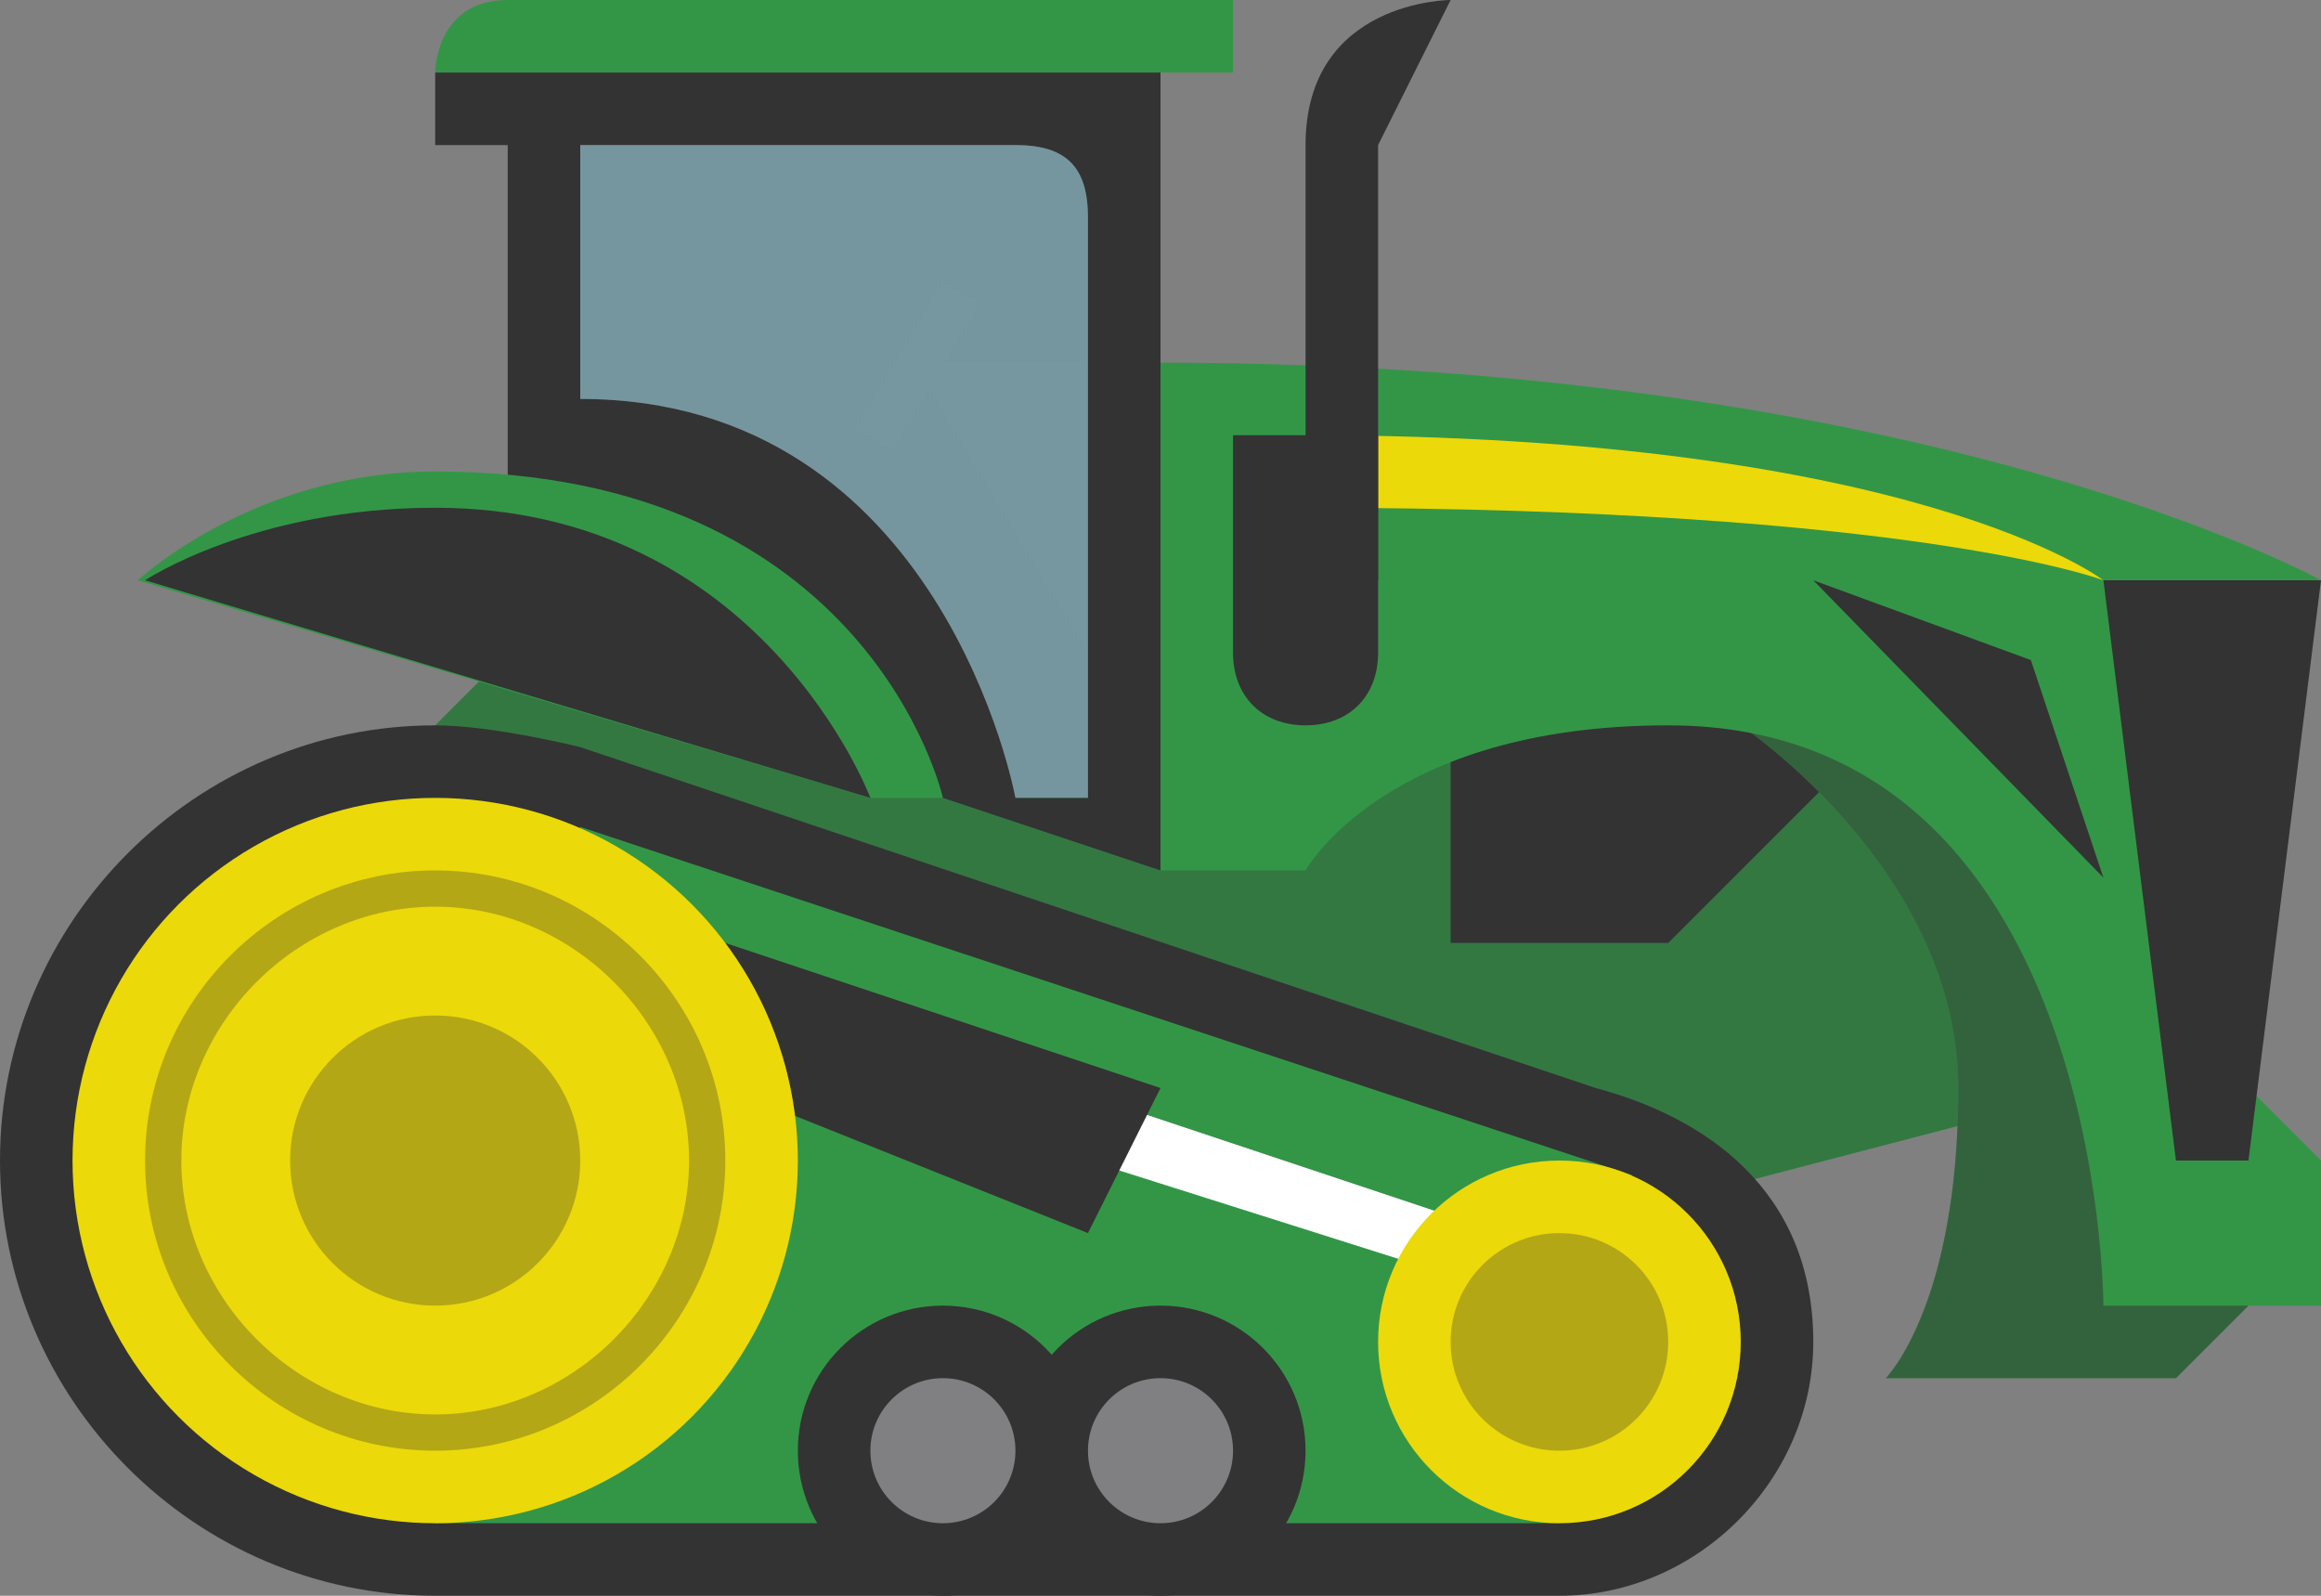 <svg version="1.1" id="Layer_1" xmlns="http://www.w3.org/2000/svg" xmlns:xlink="http://www.w3.org/1999/xlink" x="0px" y="0px" viewBox="0 0 32 22" style="enable-background:new 0 0 32 22;" xml:space="preserve" width="32px" height="22px" fill="#333">
<rect x="0" y="0" width="32" height="22" fill="#808080" stroke="none"/>
<style type="text/css">
	.primary{fill:#339647;}
	.secondary{fill:#EBD909;}
	.shadow{opacity:0.3;}
	.grey{fill:#808082;}
	.window{opacity:0.3;fill:#5DC9E8;}
	.stripe{fill:#EBD909;}
	.white{fill:#FFFFFF;}
</style>
<polygon class="primary" points="6,10 6,21 29,15 29,10 16,10 16,11 13,11 8,8 "/>
<polygon class="shadow" points="6,10 6,21 29,15 29,10 16,10 16,11 13,11 8,8 "/>
<path class="black" d="M22,15L8,10.3c0,0-1.2-0.3-2-0.3c-3.3,0-6,2.7-6,6s2.7,6,6,6c0,0,14,0,15.5,0c1.9,0,3.5-1.6,3.5-3.5,C25,16.4,23.5,15.4,22,15z"/>
<polygon class="primary" points="6,21 21.5,21 22.5,16.2 8,11.4 "/>
<path class="primary" d="M17,0c0,0-9.4,0-10,0C6,0,6,1,6,1h11L17,0z"/>
<polygon class="grey" points="13.5,4.2 13,3.9 11.8,5.9 12.3,6.2 "/>
<polygon class="grey" points="16,5 16,9 15,9 12.6,5 "/>
<path class="black" d="M6,1v1h1v6l6,3l3,1l0-11H6z M15,11h-1c0,0-1-5.5-6-5.5L8,2c0,0,5.7,0,6,0c0.7,0,1,0.3,1,1C15,3.7,15,11,15,11z"/>
<polygon class="black" points="27,9 23,13 20,13 20,9 "/>
<path class="primary" d="M24,10c0,0,3,2,3,5s-1,4-1,4h4l1-1v-8H24z"/>
<path class="shadow" d="M24,10c0,0,3,2,3,5s-1,4-1,4h4l1-1v-8H24z"/>
<path class="shadow" d="M24,10c0,0,3,2,3,5s-1,4-1,4h4l1-1v-8H24z"/>
<path class="primary" d="M31,15l1,1v2h-3c0,0,0-8-6-8c-3.9,0-5,2-5,2l-2,0l0-7c10.6,0,16,3,16,3L31,15z"/>
<polygon class="black" points="29,12.1 25,8 28,9.1 "/>
<path class="stripe" d="M18,7c8.4,0,11,1,11,1s-2.6-2-11-2V7z"/>
<polygon class="black" points="32,8 31,16 30,16 29,8 "/>
<circle class="black" cx="13" cy="20" r="2"/>
<circle class="black" cx="16" cy="20" r="2"/>
<circle class="grey" cx="16" cy="20" r="1"/>
<polygon class="white" points="21,17.9 15,16 15,15.1 21,17.1 "/>
<circle class="grey" cx="13" cy="20" r="1"/>
<circle class="secondary" cx="21.5" cy="18.5" r="2.5"/>
<circle class="shadow" cx="21.5" cy="18.5" r="1.5"/>
<polygon class="black" points="10,15 15,17 16,15 10,13 "/>
<circle class="secondary" cx="6" cy="16" r="5"/>
<path class="shadow" d="M6,12c-2.2,0-4,1.8-4,4c0,2.2,1.8,4,4,4c2.2,0,4-1.8,4-4C10,13.8,8.2,12,6,12z M6,19.5c-1.9,0-3.5-1.6-3.5-3.5c0-1.9,1.6-3.5,3.5-3.5c1.9,0,3.5,1.6,3.5,3.5C9.5,17.9,7.9,19.5,6,19.5z"/>
<circle class="shadow" cx="6" cy="16" r="2"/>
<path class="primary" d="M1.9,8L12,11h1c0,0-1-4.5-7-4.5C3.5,6.5,1.9,8,1.9,8z"/>
<path class="black" d="M2,8l10,3c0,0-1.5-4-6-4C3.5,7,2,8,2,8z"/>
<path class="window" d="M17,11.8 M15,11h-1c0,0-1-5.5-6-5.5L8,2c0,0,5.7,0,6,0c0.7,0,1,0.3,1,1C15,3.7,15,11,15,11z"/>
<path class="black" d="M20,0c0,0-2,0-2,2l0,6h1V2L20,0z"/>
<path class="black" d="M19,6h-2v3h0c0,0,0,0,0,0c0,0.6,0.4,1,1,1s1-0.4,1-1c0,0,0,0,0,0h0V6z"/>
</svg>
